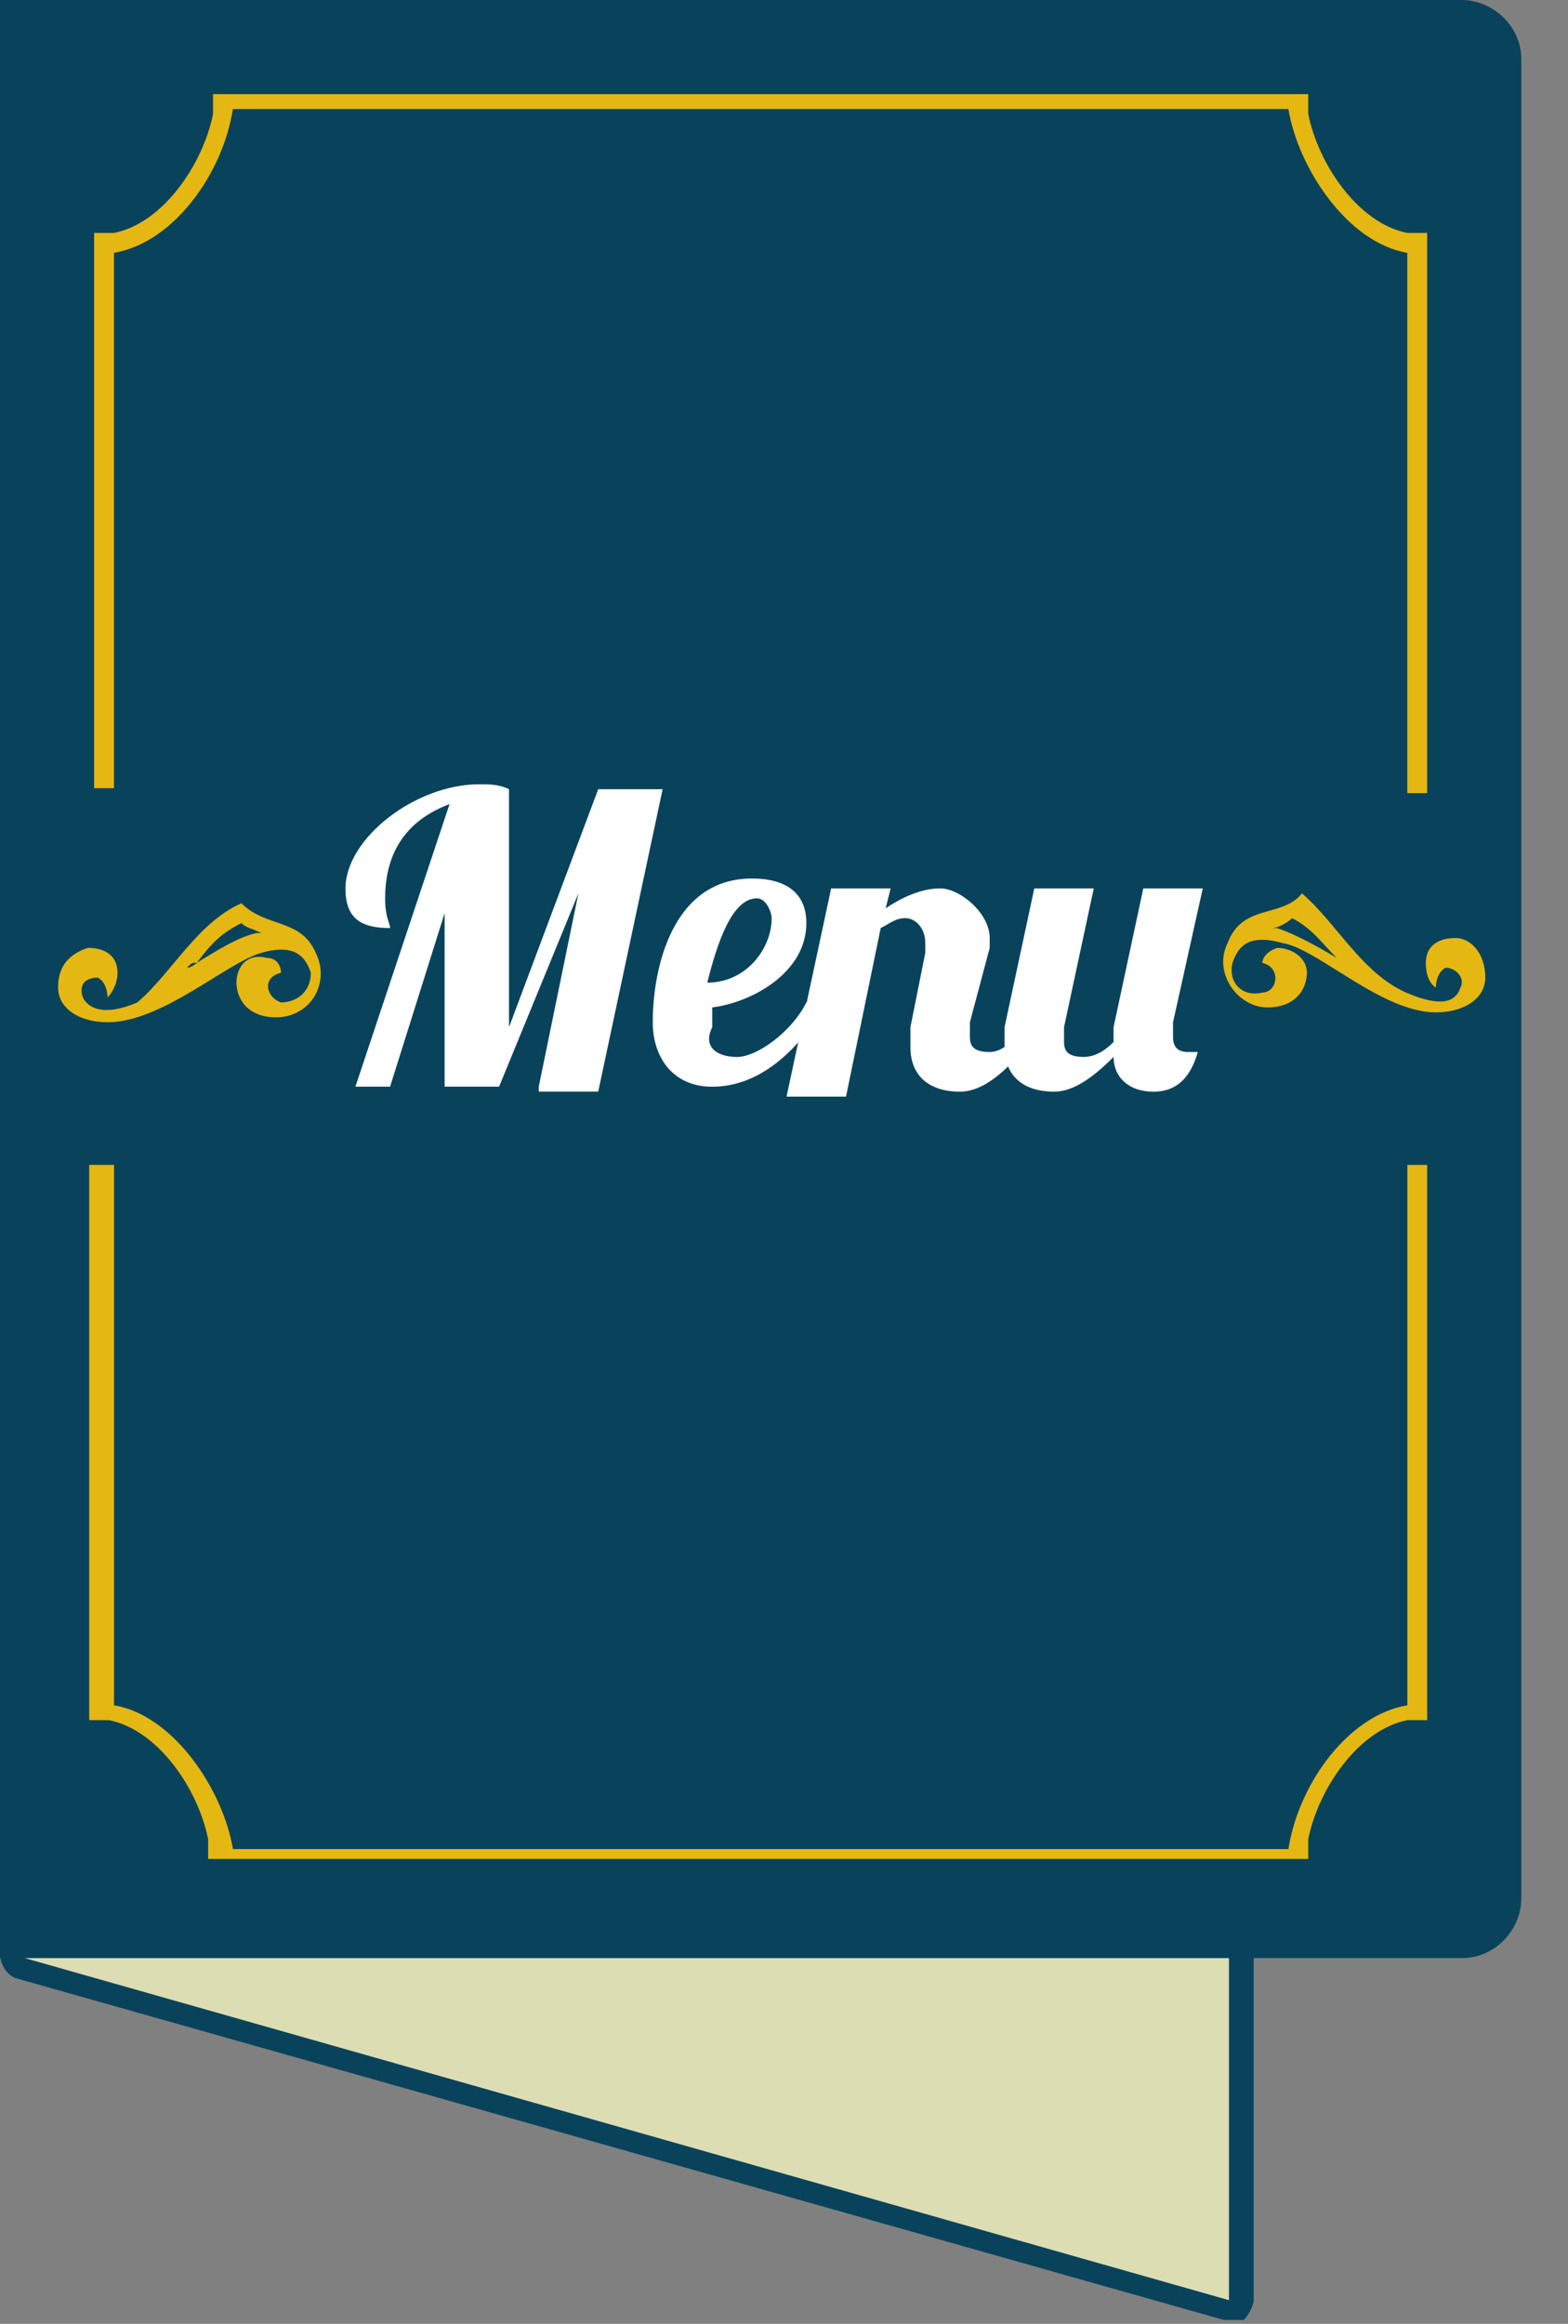 <svg width="27" height="40" viewBox="0 0 27 40" fill="none" xmlns="http://www.w3.org/2000/svg">
<rect x="0" y="0" width="27" height="40" fill="#808080" stroke="none"/>
<path d="M26.196 32.681C26.196 33.193 25.769 33.705 25.172 33.705H0V0H25.172C25.684 0 26.196 0.427 26.196 1.024V32.681Z" fill="#09435B"/>
<path d="M9.277 18.705L9.96 15.377L8.594 18.705H7.656V15.719L6.717 18.705H6.12L7.741 13.841C7.058 14.097 6.632 14.609 6.632 15.463C6.632 15.804 6.717 15.889 6.717 15.975C6.205 15.975 5.949 15.804 5.949 15.292C5.949 14.439 7.144 13.5 8.253 13.5C8.424 13.5 8.594 13.5 8.765 13.585V17.681L10.301 13.585H11.41L10.301 18.79H9.277V18.705Z" fill="white"/>
<path d="M12.691 18.194C13.032 18.194 13.629 17.767 13.885 17.255H14.227C13.8 18.023 13.117 18.706 12.264 18.706C11.582 18.706 11.24 18.194 11.24 17.597C11.24 16.658 11.582 15.122 12.947 15.122C13.544 15.122 13.885 15.378 13.885 15.89C13.885 16.743 12.947 17.255 12.264 17.341C12.264 17.426 12.264 17.597 12.264 17.682C12.094 18.023 12.35 18.194 12.691 18.194ZM13.032 15.463C12.605 15.463 12.35 16.231 12.179 16.914C12.861 16.914 13.288 16.317 13.288 15.805C13.288 15.719 13.203 15.463 13.032 15.463Z" fill="white"/>
<path d="M16.701 17.596C16.701 17.681 16.701 17.767 16.701 17.852C16.701 18.023 16.786 18.108 17.042 18.108C17.298 18.108 17.469 17.852 17.725 17.681H17.981C17.64 18.023 17.128 18.791 16.53 18.791C16.018 18.791 15.677 18.535 15.677 18.023C15.677 17.937 15.677 17.767 15.677 17.681L15.933 16.401C15.933 16.316 15.933 16.316 15.933 16.231C15.933 15.975 15.762 15.804 15.592 15.804C15.421 15.804 15.336 15.889 15.165 15.975L14.568 18.876H13.544L14.312 15.292H15.336L15.251 15.634C15.507 15.463 15.848 15.292 16.189 15.292C16.53 15.292 17.042 15.719 17.042 16.145C17.042 16.231 17.042 16.231 17.042 16.316L16.701 17.596Z" fill="white"/>
<path d="M20.199 17.596C20.199 17.681 20.199 17.767 20.199 17.852C20.199 18.023 20.284 18.108 20.455 18.108C20.54 18.108 20.54 18.108 20.626 18.108C20.455 18.705 20.114 18.791 19.858 18.791C19.431 18.791 19.175 18.535 19.175 18.193C18.834 18.535 18.492 18.791 18.151 18.791C17.639 18.791 17.298 18.535 17.298 18.023C17.298 17.937 17.298 17.767 17.298 17.681L17.81 15.292H18.834L18.322 17.681C18.322 17.767 18.322 17.852 18.322 17.937C18.322 18.108 18.407 18.193 18.663 18.193C18.834 18.193 19.004 18.108 19.175 17.937C19.175 17.852 19.175 17.767 19.175 17.681L19.687 15.292H20.711L20.199 17.596Z" fill="white"/>
<path d="M4.157 15.548C4.584 15.975 5.181 15.804 5.437 16.402C5.693 16.914 5.352 17.511 4.754 17.511C4.242 17.511 4.072 17.17 4.072 16.914C4.072 16.658 4.242 16.402 4.584 16.487C4.84 16.487 4.84 16.743 4.84 16.743C4.498 16.828 4.584 17.17 4.84 17.255C5.096 17.255 5.352 17.084 5.352 16.743C5.266 16.487 5.096 16.231 4.498 16.402C3.901 16.572 2.792 17.596 1.853 17.596C1.341 17.596 1 17.34 1 16.999C1 16.572 1.256 16.402 1.512 16.316C1.853 16.316 2.024 16.487 2.024 16.743C2.024 16.999 1.853 17.17 1.853 17.17C1.853 17.17 1.853 16.914 1.683 16.828C1.512 16.828 1.341 16.914 1.427 17.17C1.512 17.34 1.768 17.511 2.365 17.255C2.963 16.743 3.389 15.89 4.157 15.548ZM3.389 16.572C3.816 16.316 4.072 16.146 4.413 16.06H4.498C4.328 15.975 4.242 15.975 4.157 15.89C3.816 16.06 3.645 16.231 3.389 16.572C3.304 16.572 3.304 16.572 3.219 16.658C3.304 16.658 3.389 16.572 3.389 16.572Z" fill="#E4B713"/>
<path d="M24.211 17.085C24.808 17.341 25.064 17.255 25.149 16.999C25.235 16.829 25.064 16.658 24.893 16.658C24.723 16.743 24.723 16.999 24.723 16.999C24.723 16.999 24.552 16.914 24.552 16.573C24.552 16.317 24.723 16.146 25.064 16.146C25.32 16.146 25.576 16.402 25.576 16.829C25.576 17.17 25.235 17.426 24.723 17.426C23.784 17.426 22.675 16.317 22.078 16.232C21.48 16.061 21.31 16.317 21.224 16.573C21.139 16.914 21.395 17.17 21.736 17.085C21.992 17.085 22.078 16.658 21.736 16.573C21.736 16.573 21.736 16.402 21.992 16.317C22.248 16.317 22.504 16.488 22.504 16.743C22.504 16.999 22.334 17.341 21.822 17.341C21.31 17.341 20.883 16.743 21.139 16.232C21.395 15.549 22.078 15.805 22.419 15.378C23.016 15.89 23.443 16.743 24.211 17.085ZM23.187 16.658C23.102 16.573 23.102 16.573 23.016 16.488C22.76 16.232 22.59 15.976 22.248 15.805C22.163 15.89 21.992 15.976 21.907 15.976H21.992C22.248 16.061 22.59 16.232 23.016 16.488C23.102 16.573 23.187 16.658 23.187 16.658Z" fill="#E4B713"/>
<path d="M24.233 4.01C23.38 3.84 22.697 2.816 22.527 1.962C22.527 1.877 22.527 1.706 22.527 1.621H22.185H19.284H19.113H4.01H3.669C3.669 1.792 3.669 1.877 3.669 1.962C3.498 2.816 2.816 3.84 1.962 4.01C1.877 4.01 1.706 4.01 1.621 4.01V4.352V13.567H1.962V4.352C2.986 4.181 3.84 2.986 4.01 1.877H19.113H19.284H22.185C22.356 2.901 23.209 4.181 24.233 4.352V13.652H24.575V4.437V4.01C24.489 4.01 24.404 4.01 24.233 4.01Z" fill="#E4B713"/>
<path d="M24.234 20.052V29.353C23.21 29.524 22.356 30.718 22.186 31.828H19.285H19.114H4.011C3.84 30.804 2.987 29.524 1.963 29.353V20.052H1.536V29.268V29.609C1.707 29.609 1.792 29.609 1.877 29.609C2.731 29.78 3.413 30.804 3.584 31.657C3.584 31.742 3.584 31.913 3.584 31.998H3.925H18.943H19.114H22.186H22.527C22.527 31.828 22.527 31.742 22.527 31.657C22.698 30.804 23.38 29.78 24.234 29.609C24.319 29.609 24.49 29.609 24.575 29.609V29.268V20.052H24.234Z" fill="#E4B713"/>
<path d="M21.162 39.934H21.076L0.256 34.046C0.085 33.961 0 33.79 0 33.619C0 33.449 0.171 33.278 0.427 33.278H21.162C21.418 33.278 21.588 33.449 21.588 33.705V39.592C21.588 39.678 21.503 39.848 21.418 39.934C21.332 39.934 21.247 39.934 21.162 39.934Z" fill="#09435B"/>
<path d="M21.162 39.593L0.427 33.705H21.162V39.593Z" fill="#DCDDB3"/>
</svg>
